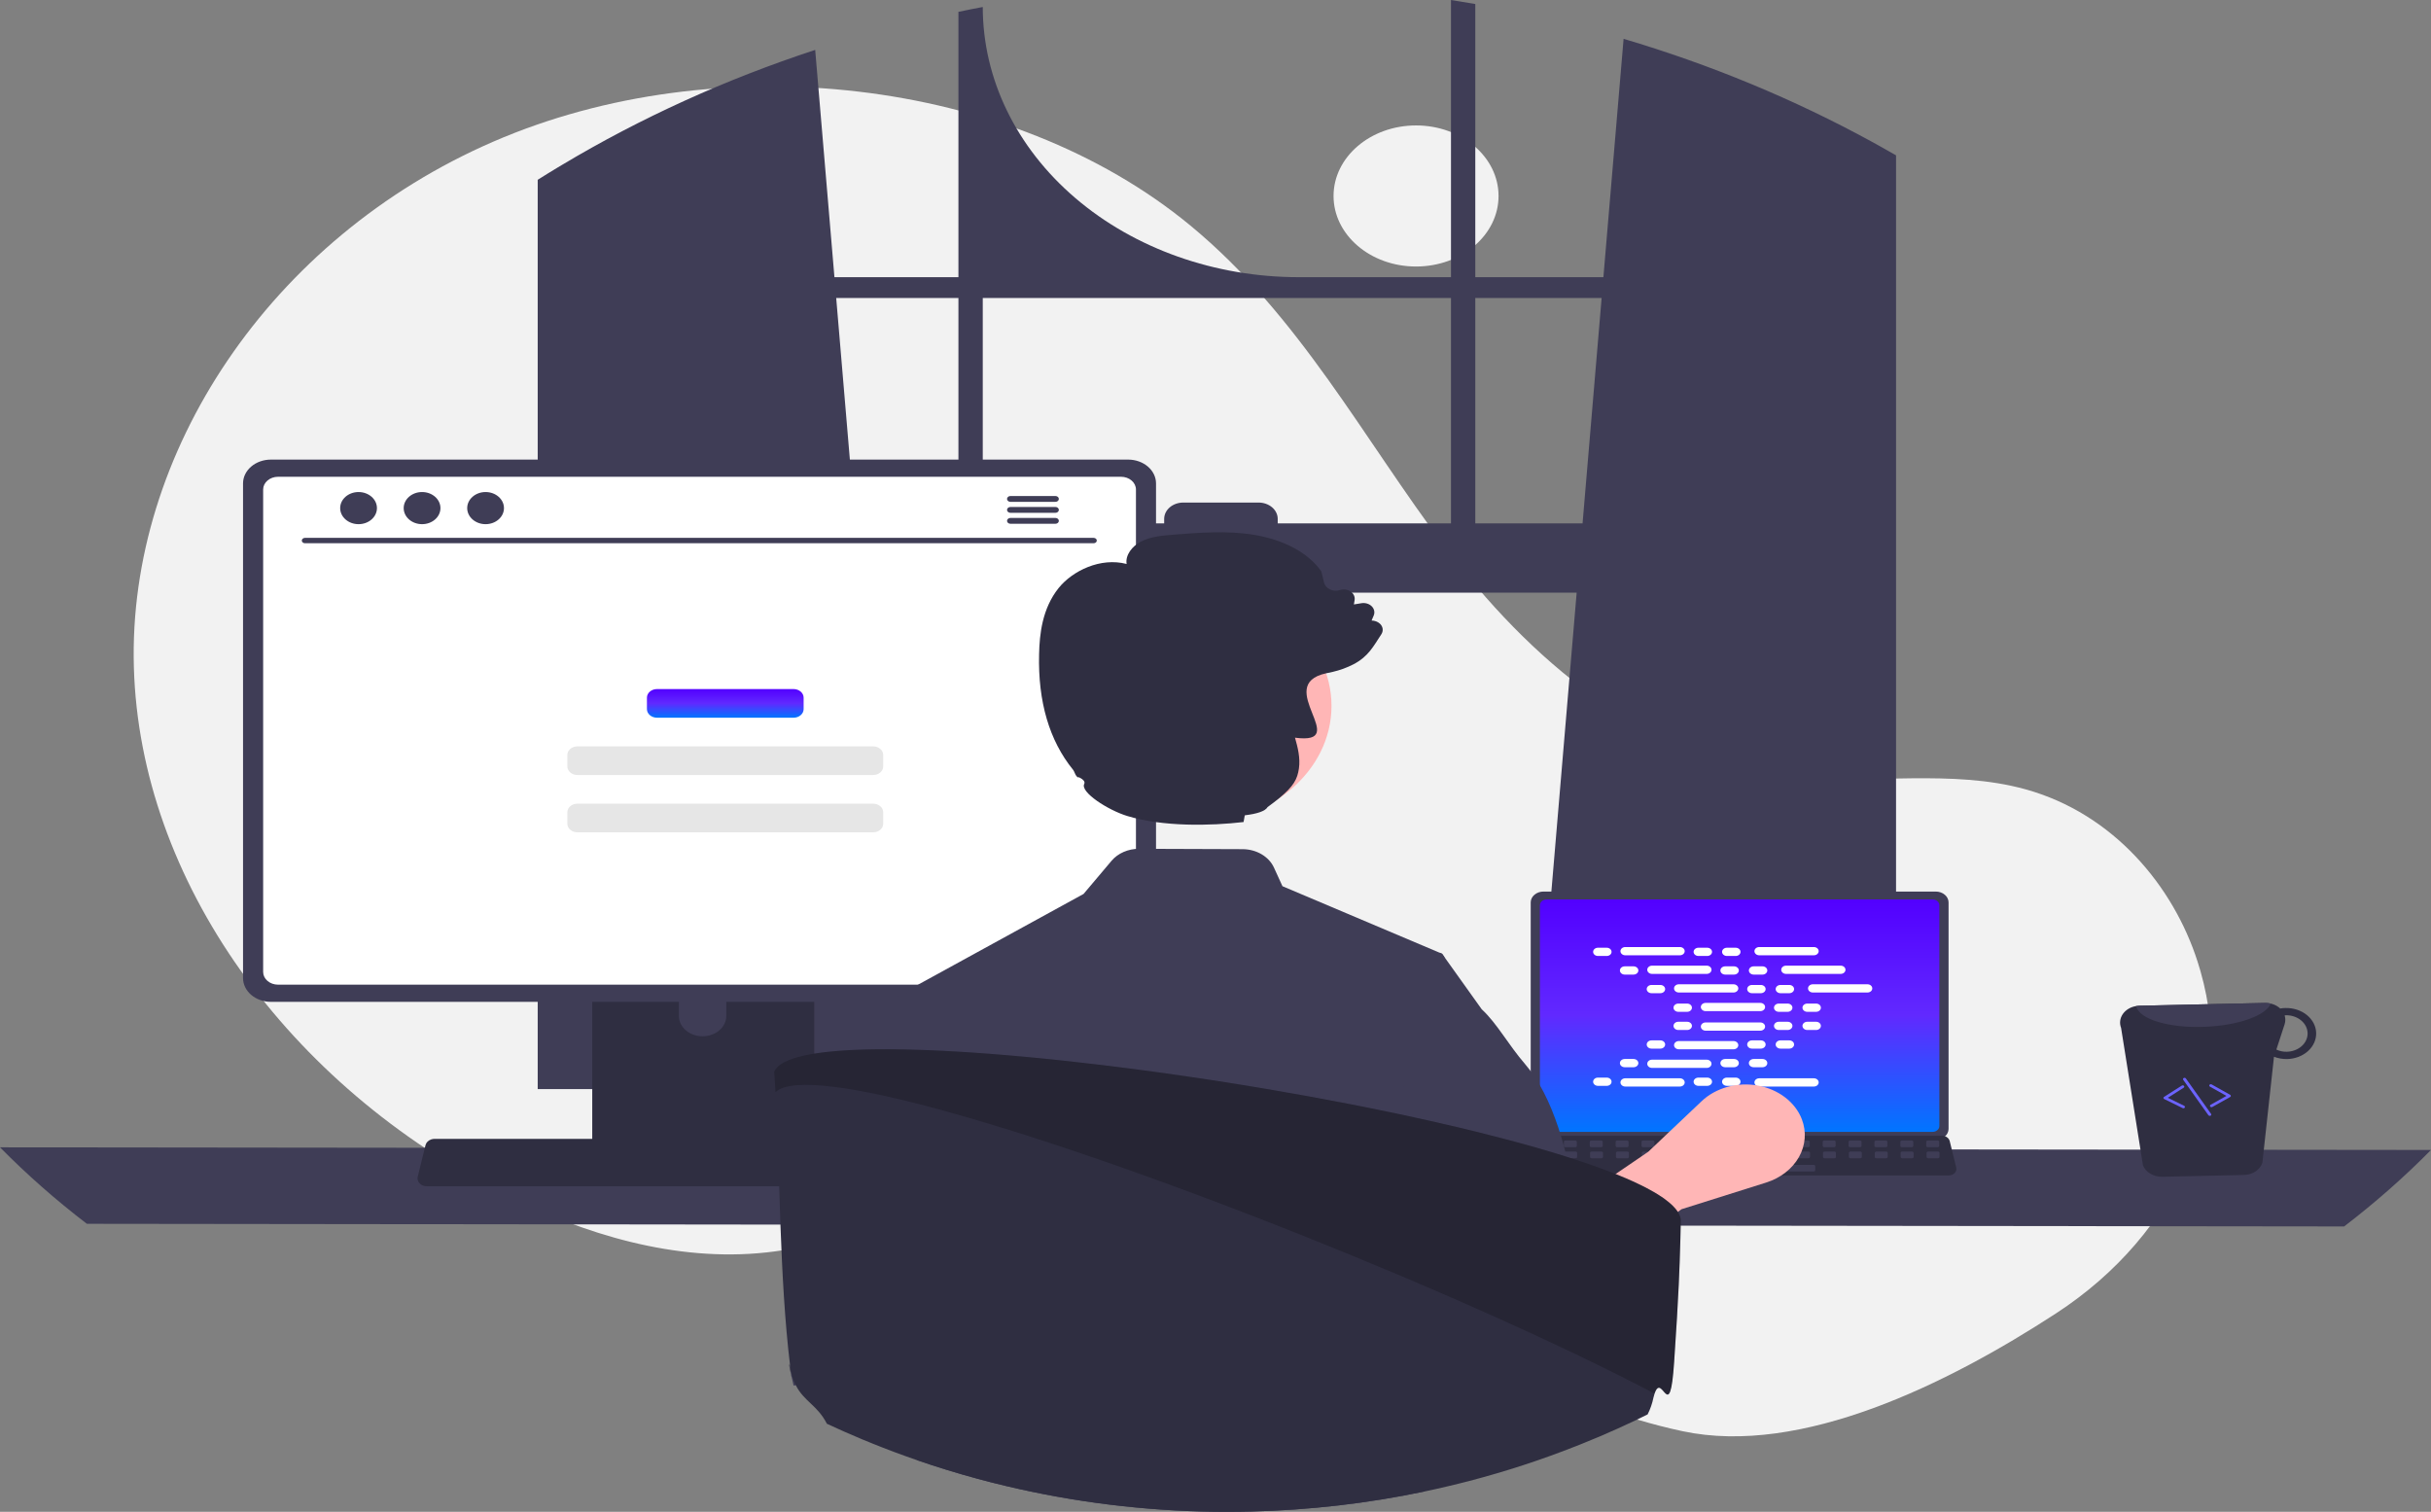 <svg width="447" height="278" viewBox="0 0 447 278" fill="none" xmlns="http://www.w3.org/2000/svg">
<rect x="0" y="0" width="447" height="278" fill="#808080" stroke="none"/>
<g clip-path="url(#clip0_68_22)">
<path d="M260.376 49.008C268.754 49.008 275.545 43.201 275.545 36.037C275.545 28.873 268.754 23.066 260.376 23.066C251.998 23.066 245.207 28.873 245.207 36.037C245.207 43.201 251.998 49.008 260.376 49.008Z" fill="#F2F2F2"/>
<path d="M378.046 241.514C400.593 226.829 411.362 202.152 404.621 178.612C404.453 178.027 404.276 177.444 404.09 176.861C399.621 162.888 388.563 149.608 372.446 145.143C358.914 141.394 344.143 144.277 330.026 142.786C302.313 139.86 280.827 120.686 265.71 100.61C250.592 80.534 238.973 58.062 218.885 41.477C185.773 14.139 131.759 8.253 90.704 26.048C49.65 43.843 23.499 83.323 24.614 122.67C25.73 162.017 53.046 199.636 92.716 219.595C107.29 226.927 124.145 232.121 140.92 230.303C155.475 228.726 168.7 222.039 183.186 220.053C205.962 216.932 228.593 225.738 248.293 235.999C267.993 246.26 287.021 258.423 309.407 263.18C331.144 267.8 358.073 254.523 378.046 241.514Z" fill="#F2F2F2"/>
<path d="M345.652 26.874C345.158 26.592 344.658 26.325 344.164 26.053C329.876 18.239 314.563 11.892 298.539 7.141L294.824 50.97H271.27V0.743C269.787 0.481 268.293 0.233 266.799 -3.05176e-05V50.97H238.808C223.399 50.97 208.621 45.735 197.725 36.418C186.829 27.101 180.707 14.464 180.707 1.287C179.207 1.564 177.719 1.861 176.231 2.176V50.97H153.432L149.893 9.177C133.426 14.577 117.793 21.678 103.342 30.323C103.092 30.469 102.842 30.62 102.598 30.765C101.342 31.518 100.104 32.286 98.871 33.063V200.269H166.061L164.874 186.205L158.341 108.988H289.909L283.376 186.205L282.189 200.269H348.635V28.565C347.646 27.991 346.652 27.428 345.652 26.874ZM176.231 96.236H157.261L153.756 54.798H176.231V96.236ZM266.799 96.236H234.939V95.415C234.939 95.02 234.848 94.629 234.671 94.265C234.495 93.9 234.235 93.569 233.909 93.29C233.582 93.011 233.194 92.79 232.768 92.64C232.341 92.489 231.884 92.412 231.422 92.413H217.572C217.111 92.413 216.654 92.49 216.228 92.641C215.802 92.792 215.415 93.013 215.089 93.292C214.763 93.57 214.504 93.902 214.328 94.266C214.152 94.63 214.061 95.021 214.061 95.415V96.236H180.707V54.798H266.799V96.236ZM271.27 96.236V54.798H294.5L290.994 96.236H271.27Z" fill="#3F3D56"/>
<path d="M0 210.976C4.935 215.977 10.273 220.676 15.975 225.04L431.025 225.526C436.727 221.162 442.065 216.463 447 211.462L0 210.976Z" fill="#3F3D56"/>
<path d="M281.459 165.943V207.578C281.459 208.109 281.706 208.617 282.145 208.992C282.584 209.368 283.179 209.579 283.799 209.579H355.952C356.572 209.579 357.167 209.368 357.606 208.992C358.044 208.617 358.291 208.109 358.292 207.578V165.943C358.29 165.413 358.043 164.905 357.604 164.531C357.166 164.156 356.571 163.945 355.952 163.945H283.799C283.179 163.945 282.585 164.156 282.146 164.531C281.708 164.905 281.46 165.413 281.459 165.943Z" fill="#3F3D56"/>
<path d="M283.15 166.461V207.064C283.151 207.348 283.283 207.62 283.517 207.82C283.752 208.021 284.07 208.133 284.401 208.134H355.35C355.681 208.133 355.999 208.021 356.233 207.82C356.468 207.62 356.6 207.348 356.6 207.064V166.461C356.6 166.178 356.469 165.905 356.234 165.704C356 165.504 355.682 165.39 355.35 165.39H284.401C284.069 165.39 283.751 165.504 283.517 165.704C283.282 165.905 283.15 166.178 283.15 166.461Z" fill="url(#paint0_linear_68_22)"/>
<path d="M279.949 215.698C280.081 215.84 280.249 215.954 280.44 216.032C280.631 216.11 280.841 216.15 281.053 216.15H358.311C358.522 216.149 358.731 216.109 358.922 216.031C359.112 215.953 359.28 215.84 359.413 215.7C359.546 215.559 359.641 215.395 359.691 215.22C359.741 215.044 359.744 214.861 359.701 214.685L358.501 209.813C358.452 209.615 358.345 209.43 358.19 209.276C358.035 209.121 357.838 209.003 357.616 208.93C357.455 208.876 357.284 208.849 357.112 208.849H282.247C282.075 208.849 281.903 208.876 281.743 208.93C281.521 209.003 281.323 209.121 281.169 209.276C281.014 209.43 280.907 209.615 280.858 209.813L279.658 214.685C279.616 214.861 279.619 215.044 279.67 215.219C279.72 215.394 279.815 215.558 279.949 215.698Z" fill="#2F2E41"/>
<path d="M354.462 210.947H356.287C356.44 210.947 356.564 210.841 356.564 210.71V209.963C356.564 209.832 356.44 209.726 356.287 209.726H354.462C354.309 209.726 354.185 209.832 354.185 209.963V210.71C354.185 210.841 354.309 210.947 354.462 210.947Z" fill="#3F3D56"/>
<path d="M349.703 210.947H351.527C351.68 210.947 351.805 210.841 351.805 210.71V209.963C351.805 209.832 351.68 209.726 351.527 209.726H349.703C349.549 209.726 349.425 209.832 349.425 209.963V210.71C349.425 210.841 349.549 210.947 349.703 210.947Z" fill="#3F3D56"/>
<path d="M344.943 210.947H346.768C346.921 210.947 347.045 210.841 347.045 210.71V209.963C347.045 209.832 346.921 209.726 346.768 209.726H344.943C344.79 209.726 344.665 209.832 344.665 209.963V210.71C344.665 210.841 344.79 210.947 344.943 210.947Z" fill="#3F3D56"/>
<path d="M340.185 210.947H342.01C342.163 210.947 342.287 210.841 342.287 210.71V209.963C342.287 209.832 342.163 209.726 342.01 209.726H340.185C340.032 209.726 339.908 209.832 339.908 209.963V210.71C339.908 210.841 340.032 210.947 340.185 210.947Z" fill="#3F3D56"/>
<path d="M335.425 210.947H337.25C337.403 210.947 337.527 210.841 337.527 210.71V209.963C337.527 209.832 337.403 209.726 337.25 209.726H335.425C335.272 209.726 335.148 209.832 335.148 209.963V210.71C335.148 210.841 335.272 210.947 335.425 210.947Z" fill="#3F3D56"/>
<path d="M330.667 210.947H332.492C332.645 210.947 332.77 210.841 332.77 210.71V209.963C332.77 209.832 332.645 209.726 332.492 209.726H330.667C330.514 209.726 330.39 209.832 330.39 209.963V210.71C330.39 210.841 330.514 210.947 330.667 210.947Z" fill="#3F3D56"/>
<path d="M325.908 210.947H327.732C327.886 210.947 328.01 210.841 328.01 210.71V209.963C328.01 209.832 327.886 209.726 327.732 209.726H325.908C325.754 209.726 325.63 209.832 325.63 209.963V210.71C325.63 210.841 325.754 210.947 325.908 210.947Z" fill="#3F3D56"/>
<path d="M321.148 210.947H322.973C323.126 210.947 323.25 210.841 323.25 210.71V209.963C323.25 209.832 323.126 209.726 322.973 209.726H321.148C320.995 209.726 320.87 209.832 320.87 209.963V210.71C320.87 210.841 320.995 210.947 321.148 210.947Z" fill="#3F3D56"/>
<path d="M316.39 210.947H318.215C318.368 210.947 318.492 210.841 318.492 210.71V209.963C318.492 209.832 318.368 209.726 318.215 209.726H316.39C316.237 209.726 316.113 209.832 316.113 209.963V210.71C316.113 210.841 316.237 210.947 316.39 210.947Z" fill="#3F3D56"/>
<path d="M311.63 210.947H313.455C313.608 210.947 313.732 210.841 313.732 210.71V209.963C313.732 209.832 313.608 209.726 313.455 209.726H311.63C311.477 209.726 311.353 209.832 311.353 209.963V210.71C311.353 210.841 311.477 210.947 311.63 210.947Z" fill="#3F3D56"/>
<path d="M306.87 210.947H308.695C308.849 210.947 308.973 210.841 308.973 210.71V209.963C308.973 209.832 308.849 209.726 308.695 209.726H306.87C306.717 209.726 306.593 209.832 306.593 209.963V210.71C306.593 210.841 306.717 210.947 306.87 210.947Z" fill="#3F3D56"/>
<path d="M302.113 210.947H303.937C304.091 210.947 304.215 210.841 304.215 210.71V209.963C304.215 209.832 304.091 209.726 303.937 209.726H302.113C301.959 209.726 301.835 209.832 301.835 209.963V210.71C301.835 210.841 301.959 210.947 302.113 210.947Z" fill="#3F3D56"/>
<path d="M297.353 210.947H299.178C299.331 210.947 299.455 210.841 299.455 210.71V209.963C299.455 209.832 299.331 209.726 299.178 209.726H297.353C297.2 209.726 297.076 209.832 297.076 209.963V210.71C297.076 210.841 297.2 210.947 297.353 210.947Z" fill="#3F3D56"/>
<path d="M292.595 210.947H294.42C294.573 210.947 294.697 210.841 294.697 210.71V209.963C294.697 209.832 294.573 209.726 294.42 209.726H292.595C292.442 209.726 292.318 209.832 292.318 209.963V210.71C292.318 210.841 292.442 210.947 292.595 210.947Z" fill="#3F3D56"/>
<path d="M287.835 210.947H289.66C289.813 210.947 289.938 210.841 289.938 210.71V209.963C289.938 209.832 289.813 209.726 289.66 209.726H287.835C287.682 209.726 287.558 209.832 287.558 209.963V210.71C287.558 210.841 287.682 210.947 287.835 210.947Z" fill="#3F3D56"/>
<path d="M283.076 210.947H284.9C285.054 210.947 285.178 210.841 285.178 210.71V209.963C285.178 209.832 285.054 209.726 284.9 209.726H283.076C282.922 209.726 282.798 209.832 282.798 209.963V210.71C282.798 210.841 282.922 210.947 283.076 210.947Z" fill="#3F3D56"/>
<path d="M354.519 212.982H356.344C356.497 212.982 356.621 212.876 356.621 212.745V211.998C356.621 211.867 356.497 211.761 356.344 211.761H354.519C354.366 211.761 354.242 211.867 354.242 211.998V212.745C354.242 212.876 354.366 212.982 354.519 212.982Z" fill="#3F3D56"/>
<path d="M349.759 212.982H351.584C351.737 212.982 351.861 212.876 351.861 212.745V211.998C351.861 211.867 351.737 211.761 351.584 211.761H349.759C349.606 211.761 349.482 211.867 349.482 211.998V212.745C349.482 212.876 349.606 212.982 349.759 212.982Z" fill="#3F3D56"/>
<path d="M344.999 212.982H346.824C346.977 212.982 347.102 212.876 347.102 212.745V211.998C347.102 211.867 346.977 211.761 346.824 211.761H344.999C344.846 211.761 344.722 211.867 344.722 211.998V212.745C344.722 212.876 344.846 212.982 344.999 212.982Z" fill="#3F3D56"/>
<path d="M340.242 212.982H342.066C342.22 212.982 342.344 212.876 342.344 212.745V211.998C342.344 211.867 342.22 211.761 342.066 211.761H340.242C340.088 211.761 339.964 211.867 339.964 211.998V212.745C339.964 212.876 340.088 212.982 340.242 212.982Z" fill="#3F3D56"/>
<path d="M335.482 212.982H337.307C337.46 212.982 337.584 212.876 337.584 212.745V211.998C337.584 211.867 337.46 211.761 337.307 211.761H335.482C335.329 211.761 335.204 211.867 335.204 211.998V212.745C335.204 212.876 335.329 212.982 335.482 212.982Z" fill="#3F3D56"/>
<path d="M330.722 212.982H332.547C332.7 212.982 332.824 212.876 332.824 212.745V211.998C332.824 211.867 332.7 211.761 332.547 211.761H330.722C330.569 211.761 330.445 211.867 330.445 211.998V212.745C330.445 212.876 330.569 212.982 330.722 212.982Z" fill="#3F3D56"/>
<path d="M325.964 212.982H327.789C327.942 212.982 328.066 212.876 328.066 212.745V211.998C328.066 211.867 327.942 211.761 327.789 211.761H325.964C325.811 211.761 325.687 211.867 325.687 211.998V212.745C325.687 212.876 325.811 212.982 325.964 212.982Z" fill="#3F3D56"/>
<path d="M321.204 212.982H323.029C323.182 212.982 323.307 212.876 323.307 212.745V211.998C323.307 211.867 323.182 211.761 323.029 211.761H321.204C321.051 211.761 320.927 211.867 320.927 211.998V212.745C320.927 212.876 321.051 212.982 321.204 212.982Z" fill="#3F3D56"/>
<path d="M316.445 212.982H318.27C318.423 212.982 318.547 212.876 318.547 212.745V211.998C318.547 211.867 318.423 211.761 318.27 211.761H316.445C316.292 211.761 316.167 211.867 316.167 211.998V212.745C316.167 212.876 316.292 212.982 316.445 212.982Z" fill="#3F3D56"/>
<path d="M311.687 212.982H313.512C313.665 212.982 313.789 212.876 313.789 212.745V211.998C313.789 211.867 313.665 211.761 313.512 211.761H311.687C311.534 211.761 311.41 211.867 311.41 211.998V212.745C311.41 212.876 311.534 212.982 311.687 212.982Z" fill="#3F3D56"/>
<path d="M306.927 212.982H308.752C308.905 212.982 309.029 212.876 309.029 212.745V211.998C309.029 211.867 308.905 211.761 308.752 211.761H306.927C306.774 211.761 306.65 211.867 306.65 211.998V212.745C306.65 212.876 306.774 212.982 306.927 212.982Z" fill="#3F3D56"/>
<path d="M302.169 212.982H303.994C304.147 212.982 304.271 212.876 304.271 212.745V211.998C304.271 211.867 304.147 211.761 303.994 211.761H302.169C302.016 211.761 301.892 211.867 301.892 211.998V212.745C301.892 212.876 302.016 212.982 302.169 212.982Z" fill="#3F3D56"/>
<path d="M297.41 212.982H299.234C299.388 212.982 299.512 212.876 299.512 212.745V211.998C299.512 211.867 299.388 211.761 299.234 211.761H297.41C297.256 211.761 297.132 211.867 297.132 211.998V212.745C297.132 212.876 297.256 212.982 297.41 212.982Z" fill="#3F3D56"/>
<path d="M292.65 212.982H294.475C294.628 212.982 294.752 212.876 294.752 212.745V211.998C294.752 211.867 294.628 211.761 294.475 211.761H292.65C292.497 211.761 292.372 211.867 292.372 211.998V212.745C292.372 212.876 292.497 212.982 292.65 212.982Z" fill="#3F3D56"/>
<path d="M287.892 212.982H289.717C289.87 212.982 289.994 212.876 289.994 212.745V211.998C289.994 211.867 289.87 211.761 289.717 211.761H287.892C287.739 211.761 287.615 211.867 287.615 211.998V212.745C287.615 212.876 287.739 212.982 287.892 212.982Z" fill="#3F3D56"/>
<path d="M283.132 212.982H284.957C285.11 212.982 285.234 212.876 285.234 212.745V211.998C285.234 211.867 285.11 211.761 284.957 211.761H283.132C282.979 211.761 282.855 211.867 282.855 211.998V212.745C282.855 212.876 282.979 212.982 283.132 212.982Z" fill="#3F3D56"/>
<path d="M315.019 215.423H333.5C333.653 215.423 333.777 215.317 333.777 215.186V214.44C333.777 214.309 333.653 214.203 333.5 214.203H315.019C314.865 214.203 314.741 214.309 314.741 214.44V215.186C314.741 215.317 314.865 215.423 315.019 215.423Z" fill="#3F3D56"/>
<path d="M295.438 174.273H293.822C293.333 174.273 292.936 174.612 292.936 175.031C292.936 175.45 293.333 175.789 293.822 175.789H295.438C295.928 175.789 296.325 175.45 296.325 175.031C296.325 174.612 295.928 174.273 295.438 174.273Z" fill="white"/>
<path d="M313.915 174.273H312.299C311.809 174.273 311.412 174.612 311.412 175.031C311.412 175.45 311.809 175.789 312.299 175.789H313.915C314.404 175.789 314.801 175.45 314.801 175.031C314.801 174.612 314.404 174.273 313.915 174.273Z" fill="white"/>
<path d="M319.149 174.273H317.533C317.044 174.273 316.646 174.612 316.646 175.031C316.646 175.45 317.044 175.789 317.533 175.789H319.149C319.639 175.789 320.036 175.45 320.036 175.031C320.036 174.612 319.639 174.273 319.149 174.273Z" fill="white"/>
<path d="M308.889 174.146H298.848C298.358 174.146 297.961 174.486 297.961 174.905C297.961 175.323 298.358 175.663 298.848 175.663H308.889C309.378 175.663 309.775 175.323 309.775 174.905C309.775 174.486 309.378 174.146 308.889 174.146Z" fill="white"/>
<path d="M333.523 174.146H323.483C322.993 174.146 322.596 174.486 322.596 174.905C322.596 175.323 322.993 175.663 323.483 175.663H333.523C334.013 175.663 334.41 175.323 334.41 174.905C334.41 174.486 334.013 174.146 333.523 174.146Z" fill="white"/>
<path d="M300.364 177.696H298.748C298.258 177.696 297.861 178.035 297.861 178.454C297.861 178.873 298.258 179.213 298.748 179.213H300.364C300.854 179.213 301.251 178.873 301.251 178.454C301.251 178.035 300.854 177.696 300.364 177.696Z" fill="white"/>
<path d="M318.84 177.696H317.225C316.735 177.696 316.338 178.035 316.338 178.454C316.338 178.873 316.735 179.213 317.225 179.213H318.84C319.33 179.213 319.727 178.873 319.727 178.454C319.727 178.035 319.33 177.696 318.84 177.696Z" fill="white"/>
<path d="M324.077 177.696H322.461C321.971 177.696 321.574 178.035 321.574 178.454C321.574 178.873 321.971 179.213 322.461 179.213H324.077C324.566 179.213 324.963 178.873 324.963 178.454C324.963 178.035 324.566 177.696 324.077 177.696Z" fill="white"/>
<path d="M313.816 177.569H303.776C303.286 177.569 302.889 177.909 302.889 178.328C302.889 178.747 303.286 179.086 303.776 179.086H313.816C314.306 179.086 314.703 178.747 314.703 178.328C314.703 177.909 314.306 177.569 313.816 177.569Z" fill="white"/>
<path d="M338.451 177.569H328.41C327.921 177.569 327.523 177.909 327.523 178.328C327.523 178.747 327.921 179.086 328.41 179.086H338.451C338.941 179.086 339.338 178.747 339.338 178.328C339.338 177.909 338.941 177.569 338.451 177.569Z" fill="white"/>
<path d="M305.291 181.119H303.676C303.186 181.119 302.789 181.459 302.789 181.878C302.789 182.296 303.186 182.636 303.676 182.636H305.291C305.781 182.636 306.178 182.296 306.178 181.878C306.178 181.459 305.781 181.119 305.291 181.119Z" fill="white"/>
<path d="M323.768 181.119H322.152C321.663 181.119 321.266 181.459 321.266 181.878C321.266 182.296 321.663 182.636 322.152 182.636H323.768C324.258 182.636 324.655 182.296 324.655 181.878C324.655 181.459 324.258 181.119 323.768 181.119Z" fill="white"/>
<path d="M329.002 181.119H327.387C326.897 181.119 326.5 181.459 326.5 181.878C326.5 182.296 326.897 182.636 327.387 182.636H329.002C329.492 182.636 329.889 182.296 329.889 181.878C329.889 181.459 329.492 181.119 329.002 181.119Z" fill="white"/>
<path d="M318.742 180.993H308.701C308.211 180.993 307.814 181.332 307.814 181.751C307.814 182.17 308.211 182.509 308.701 182.509H318.742C319.232 182.509 319.629 182.17 319.629 181.751C319.629 181.332 319.232 180.993 318.742 180.993Z" fill="white"/>
<path d="M343.379 180.993H333.338C332.848 180.993 332.451 181.332 332.451 181.751C332.451 182.17 332.848 182.509 333.338 182.509H343.379C343.869 182.509 344.266 182.17 344.266 181.751C344.266 181.332 343.869 180.993 343.379 180.993Z" fill="white"/>
<path d="M310.219 184.542H308.604C308.114 184.542 307.717 184.882 307.717 185.301C307.717 185.72 308.114 186.059 308.604 186.059H310.219C310.709 186.059 311.106 185.72 311.106 185.301C311.106 184.882 310.709 184.542 310.219 184.542Z" fill="white"/>
<path d="M328.696 184.542H327.08C326.59 184.542 326.193 184.882 326.193 185.301C326.193 185.72 326.59 186.059 327.08 186.059H328.696C329.186 186.059 329.583 185.72 329.583 185.301C329.583 184.882 329.186 184.542 328.696 184.542Z" fill="white"/>
<path d="M333.93 184.542H332.315C331.825 184.542 331.428 184.882 331.428 185.301C331.428 185.72 331.825 186.059 332.315 186.059H333.93C334.42 186.059 334.817 185.72 334.817 185.301C334.817 184.882 334.42 184.542 333.93 184.542Z" fill="white"/>
<path d="M323.67 184.416H313.629C313.139 184.416 312.742 184.756 312.742 185.174C312.742 185.593 313.139 185.933 313.629 185.933H323.67C324.16 185.933 324.557 185.593 324.557 185.174C324.557 184.756 324.16 184.416 323.67 184.416Z" fill="white"/>
<path d="M313.915 198.155H312.299C311.809 198.155 311.412 198.494 311.412 198.913C311.412 199.332 311.809 199.671 312.299 199.671H313.915C314.404 199.671 314.801 199.332 314.801 198.913C314.801 198.494 314.404 198.155 313.915 198.155Z" fill="white"/>
<path d="M319.149 198.155H317.533C317.044 198.155 316.646 198.494 316.646 198.913C316.646 199.332 317.044 199.671 317.533 199.671H319.149C319.639 199.671 320.036 199.332 320.036 198.913C320.036 198.494 319.639 198.155 319.149 198.155Z" fill="white"/>
<path d="M333.523 198.281H323.483C322.993 198.281 322.596 198.621 322.596 199.039C322.596 199.458 322.993 199.798 323.483 199.798H333.523C334.013 199.798 334.41 199.458 334.41 199.039C334.41 198.621 334.013 198.281 333.523 198.281Z" fill="white"/>
<path d="M295.438 198.155H293.822C293.333 198.155 292.936 198.494 292.936 198.913C292.936 199.332 293.333 199.671 293.822 199.671H295.438C295.928 199.671 296.325 199.332 296.325 198.913C296.325 198.494 295.928 198.155 295.438 198.155Z" fill="white"/>
<path d="M308.889 198.281H298.848C298.358 198.281 297.961 198.621 297.961 199.039C297.961 199.458 298.358 199.798 298.848 199.798H308.889C309.378 199.798 309.775 199.458 309.775 199.039C309.775 198.621 309.378 198.281 308.889 198.281Z" fill="white"/>
<path d="M300.364 194.731H298.748C298.258 194.731 297.861 195.071 297.861 195.49C297.861 195.909 298.258 196.248 298.748 196.248H300.364C300.854 196.248 301.251 195.909 301.251 195.49C301.251 195.071 300.854 194.731 300.364 194.731Z" fill="white"/>
<path d="M318.84 194.731H317.225C316.735 194.731 316.338 195.071 316.338 195.49C316.338 195.909 316.735 196.248 317.225 196.248H318.84C319.33 196.248 319.727 195.909 319.727 195.49C319.727 195.071 319.33 194.731 318.84 194.731Z" fill="white"/>
<path d="M324.077 194.731H322.461C321.971 194.731 321.574 195.071 321.574 195.49C321.574 195.909 321.971 196.248 322.461 196.248H324.077C324.566 196.248 324.963 195.909 324.963 195.49C324.963 195.071 324.566 194.731 324.077 194.731Z" fill="white"/>
<path d="M313.816 194.858H303.776C303.286 194.858 302.889 195.197 302.889 195.616C302.889 196.035 303.286 196.375 303.776 196.375H313.816C314.306 196.375 314.703 196.035 314.703 195.616C314.703 195.197 314.306 194.858 313.816 194.858Z" fill="white"/>
<path d="M305.291 191.308H303.676C303.186 191.308 302.789 191.648 302.789 192.066C302.789 192.485 303.186 192.825 303.676 192.825H305.291C305.781 192.825 306.178 192.485 306.178 192.066C306.178 191.648 305.781 191.308 305.291 191.308Z" fill="white"/>
<path d="M323.768 191.308H322.152C321.663 191.308 321.266 191.648 321.266 192.066C321.266 192.485 321.663 192.825 322.152 192.825H323.768C324.258 192.825 324.655 192.485 324.655 192.066C324.655 191.648 324.258 191.308 323.768 191.308Z" fill="white"/>
<path d="M329.002 191.308H327.387C326.897 191.308 326.5 191.648 326.5 192.066C326.5 192.485 326.897 192.825 327.387 192.825H329.002C329.492 192.825 329.889 192.485 329.889 192.066C329.889 191.648 329.492 191.308 329.002 191.308Z" fill="white"/>
<path d="M318.742 191.435H308.701C308.211 191.435 307.814 191.774 307.814 192.193C307.814 192.612 308.211 192.951 308.701 192.951H318.742C319.232 192.951 319.629 192.612 319.629 192.193C319.629 191.774 319.232 191.435 318.742 191.435Z" fill="white"/>
<path d="M310.219 187.885H308.604C308.114 187.885 307.717 188.224 307.717 188.643C307.717 189.062 308.114 189.402 308.604 189.402H310.219C310.709 189.402 311.106 189.062 311.106 188.643C311.106 188.224 310.709 187.885 310.219 187.885Z" fill="white"/>
<path d="M328.696 187.885H327.08C326.59 187.885 326.193 188.224 326.193 188.643C326.193 189.062 326.59 189.402 327.08 189.402H328.696C329.186 189.402 329.583 189.062 329.583 188.643C329.583 188.224 329.186 187.885 328.696 187.885Z" fill="white"/>
<path d="M333.93 187.885H332.315C331.825 187.885 331.428 188.224 331.428 188.643C331.428 189.062 331.825 189.402 332.315 189.402H333.93C334.42 189.402 334.817 189.062 334.817 188.643C334.817 188.224 334.42 187.885 333.93 187.885Z" fill="white"/>
<path d="M323.67 188.011H313.629C313.139 188.011 312.742 188.351 312.742 188.77C312.742 189.189 313.139 189.528 313.629 189.528H323.67C324.16 189.528 324.557 189.189 324.557 188.77C324.557 188.351 324.16 188.011 323.67 188.011Z" fill="white"/>
<path d="M286.848 238.274L279.264 228.022L303.069 211.796L312.894 202.487C314.171 201.278 315.796 200.376 317.608 199.872C319.42 199.368 321.354 199.28 323.219 199.616C325.083 199.951 326.811 200.7 328.231 201.786C329.652 202.872 330.714 204.257 331.311 205.804C332.197 208.096 332.006 210.593 330.78 212.768C329.554 214.942 327.387 216.624 324.738 217.459L309.201 222.353L286.848 238.274Z" fill="#FFB6B6"/>
<path d="M108.9 163.947V213.77H149.719V163.947C149.72 163.588 149.586 163.239 149.338 162.951C149.089 162.662 148.739 162.449 148.339 162.343C148.15 162.29 147.952 162.264 147.753 162.266H110.872C110.613 162.265 110.357 162.308 110.118 162.393C109.879 162.477 109.662 162.601 109.479 162.757C109.296 162.913 109.15 163.098 109.051 163.302C108.952 163.507 108.901 163.725 108.9 163.947ZM124.83 181.066C124.841 180.084 125.305 179.145 126.121 178.453C126.937 177.762 128.039 177.374 129.188 177.374C130.336 177.374 131.439 177.762 132.255 178.453C133.071 179.145 133.534 180.084 133.545 181.066V186.847C133.539 187.832 133.077 188.775 132.261 189.469C131.444 190.164 130.339 190.554 129.188 190.554C128.036 190.554 126.931 190.164 126.114 189.469C125.298 188.775 124.836 187.832 124.83 186.847V181.066Z" fill="#2F2E41"/>
<path d="M108.775 212.176V216.981C108.776 217.23 108.892 217.468 109.097 217.645C109.302 217.821 109.581 217.921 109.872 217.923H148.748C149.039 217.922 149.318 217.822 149.523 217.646C149.729 217.469 149.844 217.23 149.844 216.981V212.176H108.775Z" fill="#3F3D56"/>
<path d="M44.688 88.882V179.851C44.689 181.011 45.228 182.122 46.186 182.942C47.145 183.762 48.445 184.223 49.8 184.224H207.451C208.807 184.223 210.107 183.762 211.065 182.942C212.024 182.122 212.563 181.011 212.564 179.851V88.882C212.561 87.723 212.021 86.613 211.062 85.795C210.104 84.976 208.805 84.516 207.451 84.514H49.8C48.446 84.516 47.147 84.976 46.189 85.795C45.231 86.613 44.691 87.723 44.688 88.882Z" fill="#3F3D56"/>
<path d="M48.387 90.013V178.729C48.388 179.349 48.676 179.942 49.188 180.38C49.701 180.818 50.395 181.065 51.119 181.066H206.139C206.864 181.065 207.558 180.818 208.07 180.38C208.582 179.942 208.871 179.349 208.872 178.729V90.013C208.872 89.393 208.584 88.798 208.072 88.359C207.56 87.921 206.865 87.673 206.139 87.672H51.119C50.394 87.673 49.699 87.921 49.187 88.359C48.675 88.798 48.387 89.393 48.387 90.013Z" fill="white"/>
<path d="M77.155 217.598C77.313 217.767 77.513 217.903 77.742 217.997C77.97 218.09 78.22 218.138 78.473 218.137H170.7C170.952 218.137 171.201 218.088 171.429 217.995C171.656 217.903 171.857 217.767 172.016 217.6C172.175 217.432 172.288 217.237 172.347 217.027C172.407 216.818 172.411 216.599 172.359 216.388L170.927 210.573C170.868 210.336 170.74 210.115 170.556 209.931C170.371 209.747 170.135 209.605 169.87 209.519C169.679 209.455 169.474 209.422 169.268 209.422H79.899C79.693 209.422 79.489 209.455 79.297 209.519C79.032 209.605 78.796 209.747 78.612 209.931C78.427 210.115 78.299 210.336 78.24 210.573L76.808 216.388C76.757 216.599 76.762 216.817 76.822 217.026C76.882 217.236 76.996 217.431 77.155 217.598Z" fill="#2F2E41"/>
<path d="M201.108 99.893H56.056C55.906 99.89 55.762 99.837 55.657 99.745C55.551 99.652 55.492 99.528 55.492 99.4C55.492 99.271 55.551 99.147 55.657 99.055C55.762 98.962 55.906 98.909 56.056 98.906H201.108C201.259 98.909 201.402 98.962 201.508 99.055C201.613 99.147 201.672 99.271 201.672 99.4C201.672 99.528 201.613 99.652 201.508 99.745C201.402 99.837 201.259 99.89 201.108 99.893Z" fill="#3F3D56"/>
<path d="M65.929 96.388C67.796 96.388 69.31 95.065 69.31 93.433C69.31 91.801 67.796 90.478 65.929 90.478C64.062 90.478 62.549 91.801 62.549 93.433C62.549 95.065 64.062 96.388 65.929 96.388Z" fill="#3F3D56"/>
<path d="M77.607 96.388C79.474 96.388 80.987 95.065 80.987 93.433C80.987 91.801 79.474 90.478 77.607 90.478C75.74 90.478 74.227 91.801 74.227 93.433C74.227 95.065 75.74 96.388 77.607 96.388Z" fill="#3F3D56"/>
<path d="M89.287 96.388C91.154 96.388 92.667 95.065 92.667 93.433C92.667 91.801 91.154 90.478 89.287 90.478C87.42 90.478 85.906 91.801 85.906 93.433C85.906 95.065 87.42 96.388 89.287 96.388Z" fill="#3F3D56"/>
<path d="M194.076 91.209H185.781C185.617 91.212 185.461 91.27 185.347 91.37C185.232 91.47 185.168 91.605 185.168 91.745C185.168 91.885 185.232 92.02 185.347 92.121C185.461 92.221 185.617 92.279 185.781 92.282H194.076C194.241 92.28 194.398 92.223 194.514 92.122C194.63 92.022 194.695 91.886 194.695 91.745C194.695 91.604 194.63 91.469 194.514 91.368C194.398 91.268 194.241 91.21 194.076 91.209Z" fill="#3F3D56"/>
<path d="M194.076 93.225H185.782C185.618 93.228 185.462 93.285 185.347 93.386C185.232 93.486 185.168 93.621 185.168 93.761C185.168 93.902 185.232 94.036 185.347 94.137C185.462 94.237 185.618 94.295 185.782 94.298H194.076C194.242 94.296 194.399 94.239 194.515 94.139C194.632 94.038 194.697 93.903 194.697 93.761C194.697 93.62 194.632 93.484 194.515 93.384C194.399 93.284 194.242 93.226 194.076 93.225Z" fill="#3F3D56"/>
<path d="M194.076 95.24H185.781C185.617 95.244 185.461 95.302 185.347 95.402C185.232 95.502 185.168 95.637 185.168 95.777C185.168 95.918 185.232 96.052 185.347 96.153C185.461 96.253 185.617 96.311 185.781 96.314H194.076C194.241 96.312 194.398 96.255 194.514 96.154C194.63 96.054 194.695 95.918 194.695 95.777C194.695 95.636 194.63 95.501 194.514 95.4C194.398 95.3 194.241 95.243 194.076 95.24Z" fill="#3F3D56"/>
<path d="M394.038 214.285C394.288 214.908 394.763 215.447 395.394 215.825C396.025 216.203 396.78 216.401 397.55 216.389L412.601 216.058C413.377 216.045 414.127 215.817 414.74 215.41C415.352 215.002 415.794 214.435 415.998 213.795L418.128 194.321C418.884 194.614 419.707 194.758 420.536 194.744C421.256 194.729 421.966 194.592 422.625 194.342C423.284 194.092 423.879 193.733 424.375 193.287C424.872 192.84 425.261 192.314 425.52 191.739C425.779 191.164 425.903 190.551 425.885 189.934C425.867 189.318 425.707 188.711 425.415 188.148C425.122 187.584 424.703 187.076 424.181 186.651C423.658 186.226 423.043 185.894 422.371 185.672C421.698 185.451 420.981 185.345 420.26 185.36C419.929 185.359 419.598 185.389 419.274 185.448C418.921 185.122 418.493 184.862 418.016 184.686C417.539 184.51 417.024 184.422 416.505 184.426L393.354 184.937C393.162 184.944 392.971 184.964 392.783 184.998C392.276 185.079 391.794 185.252 391.371 185.505C390.948 185.759 390.594 186.087 390.331 186.467C390.069 186.848 389.905 187.272 389.85 187.711C389.796 188.15 389.852 188.594 390.015 189.013L394.038 214.285ZM418.565 192.999L420.081 188.358C420.253 187.822 420.257 187.257 420.092 186.719C420.166 186.719 420.231 186.689 420.304 186.689C421.343 186.67 422.348 187.005 423.099 187.619C423.85 188.234 424.286 189.078 424.31 189.966C424.334 190.855 423.946 191.715 423.229 192.359C422.513 193.003 421.527 193.378 420.488 193.401C419.816 193.419 419.151 193.28 418.565 192.999Z" fill="#2F2E41"/>
<path d="M392.783 184.998C393.276 187.41 398.822 189.105 405.489 188.81C411.621 188.569 416.634 186.728 417.553 184.546C417.213 184.46 416.859 184.419 416.505 184.426L393.354 184.937C393.162 184.944 392.971 184.964 392.783 184.998Z" fill="#3F3D56"/>
<path d="M406.712 203.584C406.742 203.577 406.771 203.566 406.798 203.551L410.066 201.722C410.106 201.7 410.138 201.67 410.161 201.634C410.183 201.599 410.195 201.559 410.195 201.519C410.195 201.479 410.183 201.439 410.161 201.403C410.138 201.368 410.106 201.338 410.066 201.316L406.669 199.413C406.638 199.395 406.603 199.383 406.566 199.377C406.53 199.371 406.492 199.371 406.455 199.378C406.419 199.384 406.384 199.397 406.353 199.415C406.322 199.433 406.295 199.456 406.275 199.482C406.254 199.509 406.24 199.539 406.233 199.571C406.227 199.602 406.227 199.634 406.235 199.665C406.242 199.697 406.257 199.726 406.278 199.753C406.299 199.779 406.326 199.802 406.358 199.819L409.392 201.519L406.487 203.145C406.43 203.176 406.389 203.224 406.37 203.279C406.351 203.334 406.355 203.393 406.382 203.446C406.409 203.498 406.457 203.541 406.517 203.566C406.578 203.592 406.647 203.598 406.712 203.584Z" fill="#6C63FF"/>
<path d="M401.549 203.787C401.604 203.775 401.654 203.75 401.691 203.714C401.729 203.678 401.753 203.633 401.761 203.585C401.769 203.537 401.76 203.488 401.735 203.445C401.71 203.401 401.67 203.365 401.621 203.341L398.608 201.864L401.52 200.015C401.55 199.996 401.575 199.972 401.595 199.944C401.614 199.917 401.626 199.887 401.632 199.855C401.637 199.824 401.635 199.791 401.626 199.761C401.617 199.73 401.601 199.7 401.579 199.675C401.557 199.649 401.529 199.628 401.497 199.611C401.465 199.595 401.429 199.584 401.392 199.58C401.355 199.575 401.318 199.577 401.282 199.584C401.246 199.592 401.212 199.606 401.182 199.625L397.921 201.696C397.884 201.72 397.853 201.751 397.833 201.788C397.813 201.824 397.804 201.865 397.807 201.905C397.81 201.945 397.824 201.984 397.849 202.018C397.874 202.053 397.908 202.081 397.949 202.101L401.338 203.762C401.402 203.794 401.478 203.803 401.549 203.787Z" fill="#6C63FF"/>
<path d="M406.387 205.187C406.415 205.181 406.441 205.171 406.465 205.159C406.497 205.142 406.525 205.12 406.547 205.095C406.569 205.069 406.585 205.04 406.594 205.009C406.602 204.978 406.604 204.945 406.598 204.914C406.593 204.882 406.58 204.852 406.56 204.825L401.927 198.311C401.888 198.256 401.825 198.217 401.751 198.202C401.678 198.187 401.601 198.197 401.537 198.23C401.472 198.264 401.426 198.318 401.408 198.38C401.391 198.443 401.403 198.509 401.442 198.564L406.075 205.078C406.106 205.122 406.154 205.157 406.21 205.176C406.266 205.196 406.328 205.199 406.387 205.187Z" fill="#6C63FF"/>
<path d="M145.913 126.709H120.808C119.783 126.709 118.953 127.418 118.953 128.294V130.392C118.953 131.267 119.783 131.977 120.808 131.977H145.913C146.937 131.977 147.767 131.267 147.767 130.392V128.294C147.767 127.418 146.937 126.709 145.913 126.709Z" fill="url(#paint1_linear_68_22)"/>
<path d="M160.547 137.246H106.175C105.151 137.246 104.32 137.956 104.32 138.832V140.929C104.32 141.805 105.151 142.515 106.175 142.515H160.547C161.571 142.515 162.402 141.805 162.402 140.929V138.832C162.402 137.956 161.571 137.246 160.547 137.246Z" fill="#E6E6E6"/>
<path d="M160.547 147.784H106.175C105.151 147.784 104.32 148.494 104.32 149.369V151.467C104.32 152.343 105.151 153.052 106.175 153.052H160.547C161.571 153.052 162.402 152.343 162.402 151.467V149.369C162.402 148.494 161.571 147.784 160.547 147.784Z" fill="#E6E6E6"/>
<path d="M165.156 183.07L165.279 183.402L165.286 183.413L168.993 193.051L173.257 204.156L181.281 225.027L181.358 228.269V228.28L181.954 254.359L180.302 257.895L182.162 263.692C182.162 263.692 181.306 254.93 176.718 259.962C174.119 262.821 171.08 265.747 168.585 268.49C172.22 269.748 175.914 270.886 179.667 271.904C180.477 272.126 181.293 272.336 182.11 272.547C182.285 272.591 182.46 272.636 182.635 272.68C195.074 275.825 207.933 277.593 220.898 277.939C221.572 277.956 222.233 277.967 222.874 277.978C223.101 277.983 223.322 277.989 223.542 277.989C224.268 277.995 224.987 278 225.713 278C227.178 278 228.636 277.982 230.087 277.945C240.832 277.686 251.514 276.45 261.954 274.259C261.882 270.574 261.688 266.268 261.409 261.668C261.28 259.413 258.37 256.969 258.195 254.608C258.072 252.835 260.683 251.167 260.547 249.366C259.666 238.276 258.564 242.533 257.748 234.681C257.663 233.91 257.586 233.173 257.514 232.469C256.989 227.426 256.626 224.273 256.626 224.273L260.113 205.481L265.589 175.976L265.168 175.383L264.695 175.184L235.81 162.959L234.242 159.523C233.785 158.533 232.992 157.683 231.965 157.081C230.938 156.48 229.725 156.155 228.48 156.148L209.453 156.081C208.465 156.078 207.491 156.275 206.611 156.658C205.73 157.04 204.969 157.597 204.391 158.281L199.239 164.383L165.156 183.07Z" fill="#3F3D56"/>
<path d="M185.667 220.383L181.357 228.269L178.415 233.655L173.353 256.316L170.819 258.616L168.648 250.474L145.925 254.788C145.18 251.247 145.726 254.908 145.266 251.023C145.395 250.912 145.531 250.802 145.667 250.691C146.03 250.403 146.335 250.131 146.328 249.871C146.069 236.471 146.847 213.666 153.341 199.85C154.358 197.595 155.699 195.456 157.333 193.483C157.463 193.333 157.586 193.184 157.709 193.034C160.703 189.448 162.595 185.918 165.278 183.408V183.402C165.295 183.391 165.31 183.378 165.324 183.364C165.333 183.359 165.342 183.354 165.35 183.347L183.781 174.99L184.572 193.987L185.136 207.642L185.667 220.383Z" fill="#3F3D56"/>
<path d="M252.127 222.623L257.51 232.472L259.389 235.902L264.449 258.561L266.975 260.855L269.151 252.715L270.174 252.536L288.614 249.27L293.988 263.866C295.2 262.14 295.677 260.11 295.339 258.118C295.002 256.126 293.87 254.294 292.136 252.933C291.768 252.649 291.463 252.373 291.471 252.111C291.777 236.351 290.65 207.572 280.469 195.727C277.235 191.968 275.295 188.224 272.472 185.609C272.463 185.601 272.463 185.594 272.455 185.594L265.585 175.976L265.166 175.385L264.694 175.184L252.127 222.623Z" fill="#3F3D56"/>
<path d="M219.515 151.451C233.496 151.451 244.829 141.76 244.829 129.805C244.829 117.85 233.496 108.159 219.515 108.159C205.535 108.159 194.201 117.85 194.201 129.805C194.201 141.76 205.535 151.451 219.515 151.451Z" fill="#FFB6B6"/>
<path d="M253.73 114.685C253.534 114.506 253.297 114.362 253.035 114.263C252.772 114.163 252.489 114.11 252.202 114.107L252.583 113.203C252.707 112.919 252.74 112.611 252.68 112.312C252.619 112.012 252.466 111.732 252.238 111.5C252.009 111.267 251.712 111.091 251.377 110.989C251.042 110.888 250.682 110.864 250.333 110.92L248.947 111.148L249.077 110.357C249.127 110.062 249.087 109.761 248.96 109.483C248.832 109.206 248.623 108.961 248.352 108.774C248.081 108.587 247.757 108.463 247.413 108.415C247.069 108.367 246.717 108.397 246.39 108.501C246.093 108.601 245.773 108.643 245.455 108.623C245.136 108.604 244.827 108.524 244.549 108.389C244.271 108.258 244.029 108.077 243.84 107.858C243.652 107.639 243.522 107.388 243.459 107.121L242.976 105.129L242.925 105.022C240.573 101.67 236.051 99.232 230.517 98.338C225.592 97.536 220.541 97.944 215.672 98.328C213.741 98.484 211.559 98.659 209.741 99.611C208.196 100.427 206.889 102.059 207.156 103.706C202.356 102.448 197.209 104.959 194.658 108.127C191.636 111.896 191.141 116.618 191.062 120.31C190.846 129.045 192.954 136.191 197.311 141.554C197.629 141.943 197.709 142.754 198.339 143.026L198.209 142.846C198.913 143.148 199.629 143.633 199.362 144.153C198.595 145.649 203.691 148.958 207.281 150.051C213.832 152.047 222.541 151.877 228.665 151.158L228.881 149.92C231.091 149.662 232.648 149.172 233.085 148.404C233.858 147.84 234.517 147.335 235.09 146.869L235.096 146.864C235.107 146.854 235.13 146.84 235.142 146.83C237.908 144.561 238.55 143.269 238.84 141.302C239.118 139.373 238.624 137.415 238.118 135.652C248.765 137.061 233.926 125.955 243.845 123.808C243.959 123.778 244.074 123.754 244.192 123.735C244.481 123.677 244.771 123.619 245.049 123.551C246.391 123.239 247.676 122.77 248.867 122.156C251.639 120.714 252.554 118.8 253.986 116.643C254.192 116.336 254.279 115.98 254.233 115.628C254.187 115.276 254.011 114.946 253.73 114.685Z" fill="#2F2E41"/>
<path d="M309.046 224.164C309.041 225.014 309.029 226.204 308.984 227.676C308.978 227.88 308.973 228.089 308.967 228.303C308.893 231.009 308.819 233.277 308.7 235.799C308.694 235.973 308.688 236.143 308.677 236.318C308.518 239.835 308.268 243.931 307.836 250.416C307.035 262.396 305.638 252.063 304.235 256.265C304.166 256.474 304.092 256.722 304.024 257.013C303.812 258.071 303.453 259.103 302.956 260.088C302.212 260.467 301.445 260.832 300.69 261.196C298.536 262.221 296.349 263.207 294.145 264.145C292.906 264.669 291.662 265.184 290.412 265.68C290.214 265.757 290.02 265.835 289.827 265.908C283.427 268.44 276.831 270.592 270.085 272.35C268.767 272.69 267.455 273.02 266.126 273.326C264.74 273.657 263.353 273.967 261.95 274.259C251.511 276.45 240.829 277.686 230.085 277.946C228.636 277.985 227.176 278 225.71 278C224.983 278 224.267 277.995 223.54 277.99C223.319 277.99 223.097 277.985 222.876 277.98C222.234 277.966 221.569 277.956 220.899 277.941C207.934 277.595 195.074 275.827 182.636 272.68L182.108 272.549C181.29 272.335 180.478 272.126 179.665 271.903C175.916 270.887 172.221 269.751 168.581 268.493C165.803 267.536 163.057 266.509 160.344 265.413C160.319 265.407 160.296 265.397 160.276 265.383C159.707 265.16 159.134 264.927 158.566 264.689C158.492 264.655 158.412 264.621 158.333 264.587C156.214 263.703 154.117 262.776 152.044 261.808C150.3 258.383 147.845 257.727 146.323 254.715C145.88 253.821 145.559 252.885 145.368 251.927C145.368 251.917 145.363 251.907 145.363 251.893C145.522 253.7 144.687 248.687 145.357 251.873C145.351 251.815 145.346 251.752 145.34 251.679C145.323 251.504 145.3 251.291 145.266 251.023C143.318 234.754 143.443 216.148 142.596 200.816C142.539 199.825 142.481 198.876 142.42 197.97C142.403 197.668 142.38 197.372 142.357 197.081C142.397 196.993 142.443 196.901 142.494 196.813C142.505 196.788 142.518 196.764 142.534 196.741C142.55 196.71 142.569 196.681 142.59 196.653C142.602 196.639 142.619 196.619 142.63 196.605C142.638 196.588 142.648 196.572 142.659 196.556C142.71 196.488 142.766 196.415 142.829 196.347C142.857 196.318 142.88 196.294 142.908 196.269C142.928 196.245 142.951 196.222 142.977 196.201C142.994 196.178 143.015 196.157 143.039 196.138C143.062 196.119 143.085 196.094 143.113 196.07C143.125 196.055 143.141 196.042 143.158 196.031C143.203 195.987 143.253 195.947 143.306 195.91C143.509 195.75 143.725 195.604 143.954 195.473C144.033 195.429 144.119 195.385 144.198 195.337C144.771 195.044 145.373 194.797 145.999 194.598C146.215 194.53 146.431 194.467 146.664 194.399C146.749 194.38 146.828 194.355 146.914 194.331C147.039 194.297 147.164 194.263 147.294 194.239C147.942 194.074 148.641 193.933 149.396 193.802C149.487 193.787 149.584 193.772 149.68 193.753C149.817 193.729 149.959 193.709 150.101 193.69C150.294 193.661 150.493 193.632 150.692 193.602C152.379 193.374 154.293 193.204 156.407 193.092C156.606 193.083 156.804 193.073 157.003 193.063C157.236 193.053 157.469 193.044 157.708 193.034C157.907 193.024 158.111 193.019 158.316 193.015C158.514 193.005 158.719 193 158.929 192.995C159.503 192.981 160.094 192.966 160.696 192.956C162.412 192.927 164.218 192.937 166.116 192.971C166.996 192.99 167.894 193.01 168.814 193.044C168.877 193.044 168.934 193.049 168.99 193.049C169.791 193.073 170.598 193.102 171.428 193.141C172.007 193.165 172.592 193.189 173.177 193.219C173.728 193.248 174.285 193.277 174.848 193.311C175.285 193.33 175.722 193.359 176.166 193.384C176.541 193.408 176.916 193.432 177.29 193.452L177.802 193.481C178.08 193.5 178.359 193.515 178.643 193.539C179.267 193.583 179.892 193.627 180.529 193.67C181.159 193.719 181.801 193.768 182.443 193.816C183.085 193.865 183.733 193.918 184.38 193.972C184.449 193.976 184.511 193.981 184.574 193.986C185.164 194.04 185.755 194.088 186.352 194.142C186.488 194.151 186.63 194.161 186.767 194.176C187.335 194.224 187.915 194.282 188.489 194.334C188.665 194.35 188.84 194.366 189.017 194.382C189.467 194.424 189.91 194.46 190.363 194.506C190.959 194.564 191.567 194.618 192.158 194.686C192.618 194.729 193.078 194.773 193.538 194.822C194.26 194.895 194.993 194.972 195.726 195.055C196.004 195.084 196.282 195.113 196.561 195.147C198.651 195.371 200.765 195.618 202.912 195.876C206.167 196.269 209.474 196.697 212.803 197.158C216.138 197.62 219.492 198.107 222.864 198.621C223.716 198.752 224.568 198.883 225.426 199.019C225.813 199.082 226.199 199.145 226.585 199.208C227.244 199.31 227.903 199.417 228.562 199.524C229.221 199.631 229.88 199.738 230.539 199.85C231.323 199.981 232.113 200.112 232.897 200.243C238.061 201.118 243.197 202.05 248.208 203.027C249.031 203.187 249.855 203.352 250.673 203.513C252.309 203.838 253.93 204.168 255.536 204.504C255.979 204.591 256.417 204.683 256.854 204.776C257.945 205.009 259.036 205.242 260.109 205.48L260.297 205.524C261.087 205.689 261.859 205.859 262.632 206.034C264.455 206.442 266.249 206.855 268.012 207.273C269.182 207.55 270.339 207.83 271.483 208.113C273.193 208.536 274.869 208.963 276.499 209.396C276.903 209.502 277.306 209.609 277.704 209.711C278.897 210.027 280.073 210.348 281.215 210.668C282.124 210.921 283.01 211.178 283.885 211.436C284.76 211.693 285.618 211.951 286.458 212.208C286.998 212.373 287.532 212.548 288.066 212.714C288.833 212.956 289.589 213.199 290.327 213.442C290.554 213.515 290.776 213.593 290.998 213.666C291.14 213.719 291.276 213.763 291.412 213.811C291.679 213.904 291.952 213.991 292.213 214.083C292.48 214.171 292.742 214.263 293.003 214.36C293.259 214.448 293.52 214.54 293.77 214.632C294.026 214.72 294.276 214.812 294.525 214.909C294.736 214.982 294.94 215.06 295.139 215.138C295.542 215.288 295.946 215.439 296.338 215.594C296.531 215.672 296.724 215.745 296.917 215.823L297.36 215.997C297.423 216.027 297.485 216.051 297.548 216.075C297.69 216.134 297.838 216.197 297.98 216.255C298.309 216.386 298.633 216.527 298.951 216.658C299.377 216.843 299.792 217.027 300.19 217.207C300.593 217.392 300.985 217.576 301.36 217.756C301.422 217.785 301.479 217.814 301.542 217.844C301.627 217.882 301.712 217.926 301.797 217.965C302.087 218.106 302.365 218.252 302.644 218.392C303.189 218.679 303.706 218.961 304.189 219.243C304.297 219.306 304.399 219.369 304.507 219.427C304.865 219.646 305.206 219.86 305.524 220.078C305.524 220.083 305.524 220.083 305.53 220.083C305.638 220.151 305.74 220.224 305.842 220.292C305.927 220.36 306.018 220.418 306.104 220.486C306.399 220.705 306.672 220.914 306.922 221.127C307.005 221.193 307.085 221.263 307.16 221.336C307.193 221.36 307.224 221.386 307.251 221.414C307.365 221.511 307.467 221.608 307.564 221.706C307.579 221.719 307.592 221.734 307.603 221.749C307.74 221.885 307.865 222.021 307.984 222.157C308.041 222.225 308.103 222.293 308.154 222.361C308.223 222.444 308.291 222.531 308.348 222.614C308.399 222.682 308.444 222.755 308.49 222.823C308.61 222.998 308.713 223.182 308.796 223.372C308.86 223.501 308.912 223.634 308.95 223.77C308.993 223.899 309.025 224.031 309.046 224.164Z" fill="#2F2E41"/>
<path opacity="0.2" d="M309.046 224.164C309.041 225.014 309.029 226.204 308.984 227.676C308.978 227.88 308.967 228.089 308.961 228.303C308.904 230.367 308.819 232.918 308.7 235.798C308.694 235.973 308.688 236.143 308.677 236.318C308.518 239.835 308.268 243.931 307.836 250.416C307.035 262.396 305.638 252.063 304.234 256.265C300.337 254.215 296.065 252.068 291.497 249.862C290.674 249.464 289.842 249.064 289.003 248.662C279.868 244.305 269.665 239.738 259.013 235.216C258.592 235.036 258.166 234.856 257.746 234.681C233.346 224.368 206.713 214.336 185.136 207.642C180.972 206.35 176.995 205.184 173.257 204.159C165.383 202.007 158.577 200.501 153.339 199.85C147.885 199.17 144.118 199.412 142.596 200.816C142.539 199.825 142.48 198.876 142.42 197.97C142.397 197.668 142.374 197.372 142.352 197.081C142.387 197.001 142.432 196.924 142.476 196.847C142.483 196.836 142.487 196.825 142.494 196.813C142.504 196.788 142.518 196.764 142.533 196.741C142.55 196.71 142.569 196.681 142.59 196.653C142.609 196.619 142.632 196.586 142.658 196.556C142.709 196.488 142.766 196.415 142.829 196.347C142.875 196.296 142.924 196.247 142.976 196.201C142.994 196.178 143.015 196.157 143.039 196.138C143.062 196.119 143.084 196.094 143.113 196.07C143.125 196.055 143.14 196.042 143.158 196.031C143.203 195.987 143.253 195.947 143.306 195.91C143.509 195.75 143.725 195.604 143.954 195.473C144.033 195.429 144.118 195.385 144.198 195.337C144.77 195.044 145.373 194.797 145.999 194.598C146.215 194.53 146.431 194.467 146.664 194.399C146.749 194.38 146.828 194.355 146.913 194.331C147.038 194.297 147.163 194.263 147.294 194.239C147.942 194.074 148.641 193.933 149.396 193.801C149.623 193.763 149.862 193.724 150.101 193.69C150.294 193.661 150.493 193.631 150.691 193.602C152.379 193.374 154.293 193.204 156.407 193.092C156.605 193.083 156.804 193.073 157.003 193.063C157.236 193.053 157.469 193.044 157.708 193.034C157.906 193.024 158.111 193.019 158.315 193.015C158.514 193.005 158.719 193 158.929 192.995C159.503 192.981 160.094 192.966 160.696 192.956C162.412 192.932 164.218 192.942 166.116 192.976C166.996 192.99 167.894 193.015 168.814 193.049C168.871 193.049 168.933 193.053 168.99 193.053C169.791 193.073 170.604 193.107 171.427 193.141C172.007 193.165 172.592 193.189 173.177 193.219C173.728 193.248 174.285 193.277 174.847 193.311C175.285 193.33 175.722 193.359 176.165 193.384C176.54 193.408 176.915 193.432 177.29 193.452C177.739 193.481 178.188 193.51 178.642 193.539C179.267 193.583 179.892 193.627 180.529 193.67C181.159 193.719 181.801 193.767 182.443 193.816C183.085 193.865 183.733 193.918 184.38 193.972C184.448 193.976 184.511 193.981 184.573 193.986C185.164 194.04 185.755 194.088 186.352 194.142C189.658 194.428 193.061 194.763 196.561 195.147C198.651 195.375 200.768 195.62 202.912 195.881C206.167 196.274 209.474 196.702 212.803 197.158C216.138 197.62 219.491 198.107 222.864 198.621C223.716 198.752 224.568 198.883 225.426 199.019C226.472 199.184 227.517 199.352 228.562 199.524C229.221 199.631 229.88 199.738 230.539 199.85C231.323 199.981 232.113 200.112 232.897 200.243C238.061 201.118 243.197 202.05 248.207 203.027C249.031 203.187 249.855 203.352 250.673 203.513C252.309 203.838 253.93 204.168 255.536 204.504C255.979 204.596 256.417 204.688 256.854 204.78C257.95 205.014 259.036 205.247 260.109 205.48V205.485C260.172 205.495 260.234 205.509 260.297 205.524C261.081 205.694 261.859 205.864 262.632 206.039C264.455 206.447 266.249 206.858 268.012 207.273C269.182 207.554 270.341 207.831 271.483 208.113C273.193 208.541 274.869 208.968 276.499 209.396C276.903 209.502 277.306 209.609 277.704 209.711C278.897 210.032 280.067 210.351 281.215 210.668C282.124 210.921 283.01 211.178 283.885 211.436C284.76 211.693 285.617 211.951 286.458 212.208C287.004 212.373 287.538 212.543 288.066 212.709C288.839 212.952 289.589 213.194 290.327 213.442C290.554 213.515 290.776 213.593 290.997 213.666C291.412 213.802 291.815 213.943 292.213 214.083C292.48 214.171 292.742 214.263 293.003 214.36C293.258 214.448 293.52 214.54 293.77 214.632C294.025 214.72 294.275 214.812 294.525 214.909C294.736 214.982 294.94 215.06 295.139 215.138C295.542 215.288 295.946 215.439 296.338 215.594C296.531 215.672 296.724 215.745 296.917 215.823L297.36 215.997C297.423 216.027 297.485 216.051 297.548 216.075C298.031 216.27 298.496 216.464 298.951 216.658C299.377 216.843 299.792 217.027 300.189 217.207C300.661 217.421 301.11 217.63 301.542 217.843C301.627 217.882 301.712 217.926 301.797 217.965C302.087 218.106 302.365 218.252 302.644 218.392C303.189 218.679 303.706 218.961 304.189 219.243C304.666 219.524 305.109 219.801 305.524 220.078C305.524 220.083 305.524 220.083 305.53 220.083C305.729 220.219 305.922 220.355 306.103 220.486C306.399 220.705 306.672 220.914 306.922 221.127C307.005 221.193 307.085 221.263 307.16 221.336C307.193 221.36 307.224 221.386 307.251 221.414C307.37 221.526 307.49 221.638 307.603 221.749C307.74 221.885 307.865 222.021 307.984 222.157C308.041 222.225 308.103 222.293 308.154 222.361C308.223 222.444 308.291 222.531 308.348 222.614C308.399 222.682 308.444 222.755 308.49 222.823C308.61 222.998 308.713 223.182 308.796 223.372C308.858 223.501 308.91 223.634 308.95 223.77C308.993 223.899 309.025 224.031 309.046 224.164Z" fill="black"/>
</g>
<defs>
<linearGradient id="paint0_linear_68_22" x1="319.875" y1="165.39" x2="319.875" y2="208.134" gradientUnits="userSpaceOnUse">
<stop stop-color="#5200FF"/>
<stop offset="0.498" stop-color="#6129FF"/>
<stop offset="1" stop-color="#0075FF"/>
</linearGradient>
<linearGradient id="paint1_linear_68_22" x1="133.36" y1="126.709" x2="133.36" y2="131.977" gradientUnits="userSpaceOnUse">
<stop stop-color="#5200FF"/>
<stop offset="0.498" stop-color="#6129FF"/>
<stop offset="1" stop-color="#0075FF"/>
</linearGradient>
<clipPath id="clip0_68_22">
<rect width="447" height="278" fill="white"/>
</clipPath>
</defs>
</svg>
